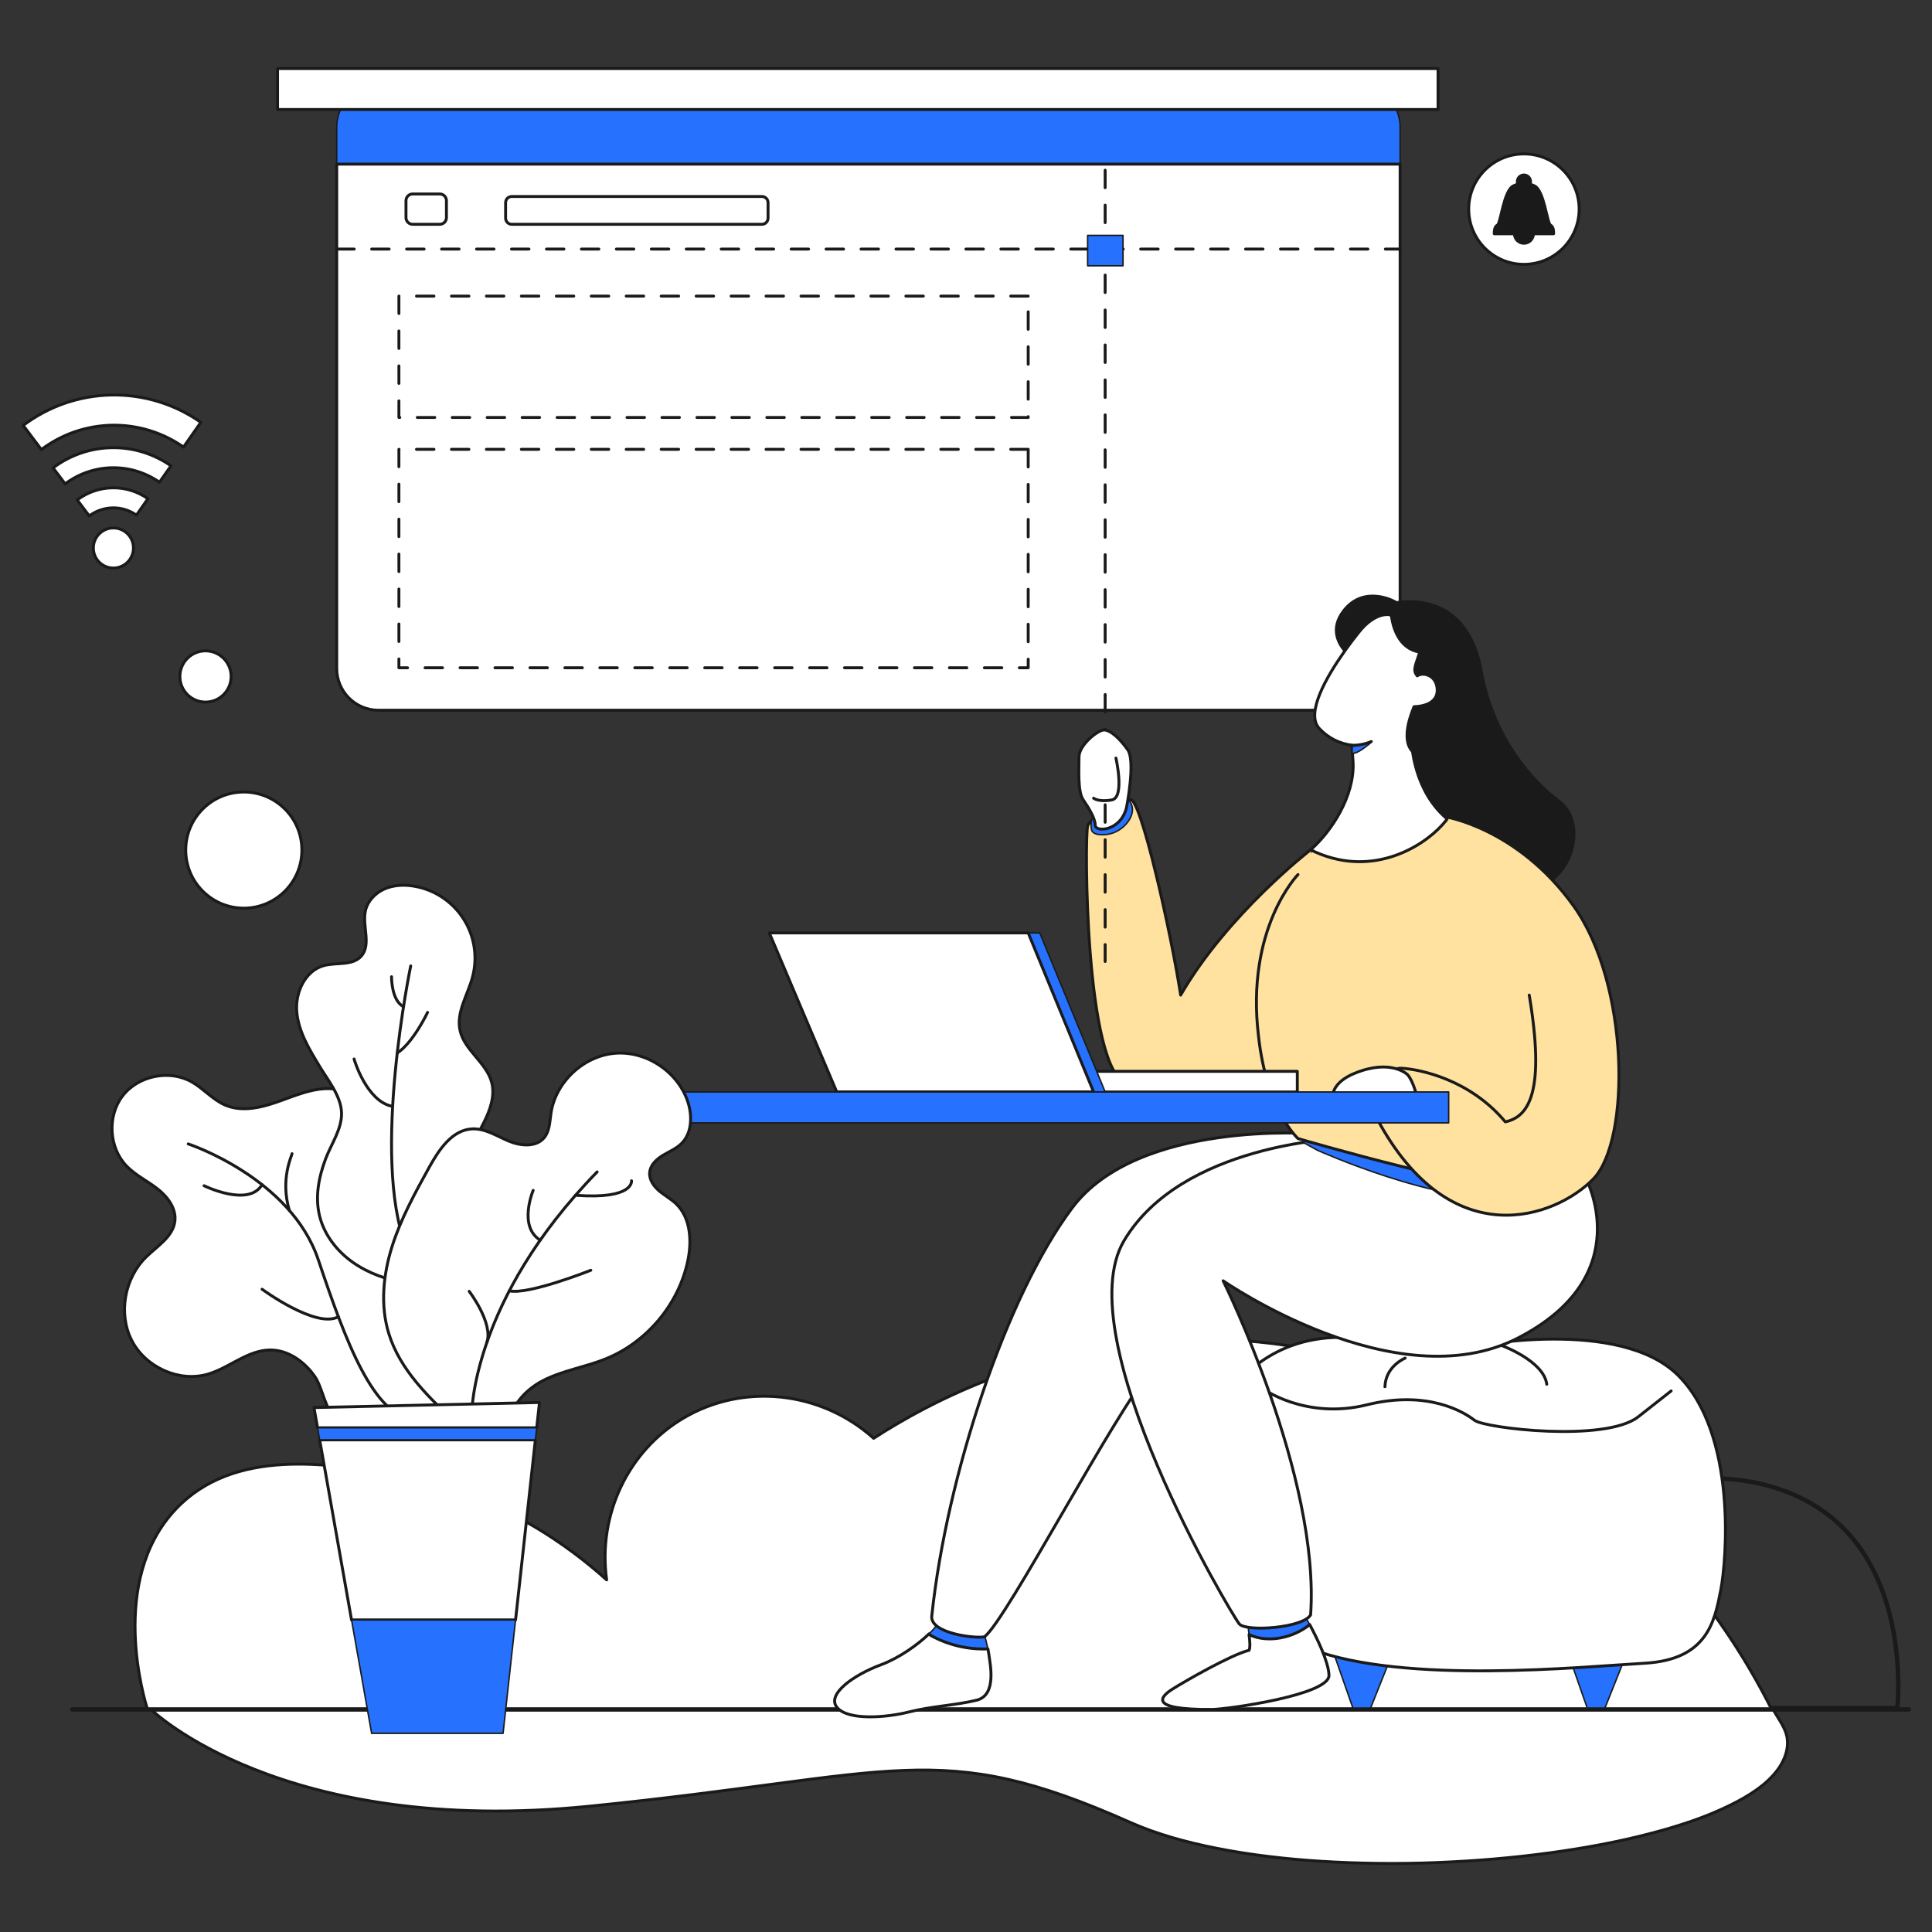 <svg width="388" height="388" viewBox="0 0 388 388" fill="none" xmlns="http://www.w3.org/2000/svg">
<rect x="0" y="0" width="388" height="388" fill="#333333" stroke="none"/>
<g clip-path="url(#clip0_51_444)">
<path d="M30.328 343.305C30.328 343.305 56.525 368.98 118.524 362.728C180.524 356.476 188.245 348.773 226.923 365.962C232.43 368.41 238.363 370.002 244.323 371.182C251.303 372.565 258.413 373.367 265.531 373.812C273.179 374.277 280.846 374.358 288.503 374.053C296.095 373.763 303.676 373.13 311.195 372.11C318.058 371.179 324.887 369.933 331.564 368.186C337.058 366.748 342.523 364.989 347.566 362.484C351.174 360.692 354.863 358.428 357.156 355.208C358.511 353.306 359.333 350.912 358.83 348.633C358.417 346.761 357.026 344.988 356.078 343.305H30.328Z" fill="white" stroke="#1A1A1A" stroke-width="0.585" stroke-linecap="round" stroke-linejoin="round"/>
<path d="M205.528 343.025H381.043C381.305 339.945 382.904 317.351 368.122 305.006C351.492 291.117 319.219 294.452 297.683 319.594C266.964 327.404 236.246 335.215 205.528 343.025Z" stroke="#1A1A1A" stroke-width="0.877" stroke-linecap="round" stroke-linejoin="round"/>
<path d="M29.624 343.306H355.807C350.995 333.722 342.395 319.309 327.779 305.504C319.065 297.274 288.438 269.233 242.069 268.946C210.117 268.748 186.328 281.825 175.452 288.85C164.813 279.305 149.268 277.705 137.269 284.788C126.151 291.349 120.02 304.217 121.833 317.284C114.828 310.985 100.318 299.801 79.181 296.161C66.351 293.952 47.074 290.633 35.311 303.067C21.625 317.534 29.105 341.707 29.624 343.306Z" fill="white" stroke="#1A1A1A" stroke-width="0.585" stroke-linecap="round" stroke-linejoin="round"/>
<path d="M281.183 25.496V32.961H67.623V25.496C67.622 24.396 67.839 23.307 68.26 22.291C68.681 21.274 69.298 20.351 70.076 19.573C70.853 18.795 71.777 18.178 72.793 17.757C73.809 17.336 74.899 17.12 75.999 17.12H272.804C273.904 17.119 274.994 17.336 276.011 17.757C277.027 18.177 277.951 18.794 278.729 19.572C279.507 20.35 280.124 21.273 280.546 22.29C280.967 23.306 281.183 24.396 281.183 25.496Z" fill="#2672FF" stroke="#1A1A1A" stroke-width="0.292" stroke-linecap="round" stroke-linejoin="round"/>
<path d="M281.183 32.961V134.26C281.183 135.36 280.967 136.449 280.546 137.466C280.124 138.482 279.507 139.406 278.729 140.184C277.951 140.962 277.027 141.579 276.011 141.999C274.994 142.42 273.904 142.636 272.804 142.636H75.999C74.899 142.636 73.809 142.42 72.793 141.999C71.777 141.578 70.853 140.961 70.076 140.183C69.298 139.405 68.681 138.482 68.26 137.465C67.839 136.449 67.622 135.36 67.623 134.26V32.961H281.183Z" fill="white" stroke="#1A1A1A" stroke-width="0.585" stroke-linecap="round" stroke-linejoin="round"/>
<path d="M288.8 13.768H55.74V21.994H288.8V13.768Z" fill="white" stroke="#1A1A1A" stroke-width="0.585" stroke-linecap="round" stroke-linejoin="round"/>
<path d="M67.621 50.022H281.184" stroke="#1A1A1A" stroke-width="0.585" stroke-linecap="round" stroke-linejoin="round" stroke-dasharray="3.51 3.51"/>
<path d="M206.492 59.466H80.112V83.838H206.492V59.466Z" stroke="#1A1A1A" stroke-width="0.585" stroke-linecap="round" stroke-linejoin="round" stroke-dasharray="3.51 3.51"/>
<path d="M206.492 90.236H80.112V134.106H206.492V90.236Z" stroke="#1A1A1A" stroke-width="0.585" stroke-linecap="round" stroke-linejoin="round" stroke-dasharray="3.51 3.51"/>
<path d="M221.946 34.18V193.985" stroke="#1A1A1A" stroke-width="0.585" stroke-linecap="round" stroke-linejoin="round" stroke-dasharray="3.51 3.51"/>
<path d="M225.533 47.28H218.425V53.373H225.533V47.28Z" fill="#2672FF" stroke="#1A1A1A" stroke-width="0.292" stroke-linecap="round" stroke-linejoin="round"/>
<path d="M14.51 343.305H383.344" stroke="#1A1A1A" stroke-width="0.877" stroke-linecap="round" stroke-linejoin="round"/>
<path d="M315.116 332.595L318.762 343.025H322.316L326.48 332.595H315.116Z" fill="#2672FF" stroke="#1A1A1A" stroke-width="0.292" stroke-linecap="round" stroke-linejoin="round"/>
<path d="M268.054 332.595L271.701 343.025H275.255L279.419 332.595H268.054Z" fill="#2672FF" stroke="#1A1A1A" stroke-width="0.292" stroke-linecap="round" stroke-linejoin="round"/>
<path d="M295.604 270.452C295.604 270.452 325.257 264.463 337.037 276.242C348.817 288.022 346.786 313.178 345.567 319.367C344.348 325.556 342.927 333.299 330.334 334.019C317.742 334.74 281.996 338.334 263.209 331.146C250.921 317.969 248.755 277.652 248.755 277.652C248.755 277.652 256.744 266.475 274.075 268.93C291.406 271.384 295.604 270.452 295.604 270.452Z" fill="white" stroke="#1A1A1A" stroke-width="0.585" stroke-linecap="round" stroke-linejoin="round"/>
<path d="M301.463 270.171C301.463 270.171 310.024 273.261 310.633 277.996L301.463 270.171Z" fill="white"/>
<path d="M301.463 270.171C301.463 270.171 310.024 273.261 310.633 277.996" stroke="#1A1A1A" stroke-width="0.585" stroke-linecap="round" stroke-linejoin="round"/>
<path d="M282.199 272.748C282.199 272.748 278.238 274.345 278.137 278.538L282.199 272.748Z" fill="white"/>
<path d="M282.199 272.748C282.199 272.748 278.238 274.345 278.137 278.538" stroke="#1A1A1A" stroke-width="0.585" stroke-linecap="round" stroke-linejoin="round"/>
<path d="M253.257 278.538C253.257 278.838 262.197 285.182 274.481 282.132C286.765 279.081 294.081 283.629 296.112 285.226C298.143 286.824 322.413 289.719 329.014 284.528L335.615 279.337" fill="white"/>
<path d="M253.257 278.538C253.257 278.838 262.197 285.182 274.481 282.132C286.765 279.081 294.081 283.629 296.112 285.226C298.143 286.824 322.413 289.719 329.014 284.528L335.615 279.337" stroke="#1A1A1A" stroke-width="0.585" stroke-linecap="round" stroke-linejoin="round"/>
<path d="M309.549 178.281L300.885 174.084C300.885 174.084 295.155 169.719 289.699 165.611C290.028 165.247 290.338 164.867 290.628 164.471C285.765 160.417 284.175 154.369 283.668 150.93C281.705 148.887 282.739 144.907 283.976 141.927C286.768 141.824 288.953 140.707 288.597 138.066C288.241 135.428 285.602 134.969 284.637 135.73C283.671 134.664 284.229 133.701 285.144 130.958C280.768 130.285 279.696 125.658 279.437 123.655C279.189 123.519 279.052 123.445 279.052 123.445C279.052 123.445 276.209 122.835 272.958 126.895C272.186 127.861 271.123 129.237 269.998 130.83C268.73 129.382 266.864 126.271 269.742 122.564C273.736 117.419 279.693 120.331 280.44 120.872C285.99 120.057 295.198 121.277 297.634 134.818C300.073 148.357 308.062 157.024 313.207 160.813C318.352 164.605 316.862 174.625 309.549 178.281Z" fill="#1A1A1A" stroke="#1A1A1A" stroke-width="0.292" stroke-linecap="round" stroke-linejoin="round"/>
<path d="M263.209 170.665C263.209 170.665 246.453 183.626 237.11 199.842C235.282 187.827 228.986 159.596 226.955 160.611C222.487 164.673 219.034 163.861 218.425 165.892C217.816 167.923 217.816 215.043 226.346 217.683C234.876 220.323 265.138 218.902 265.138 218.902L268.223 206.512" fill="#FFE1A0"/>
<path d="M263.209 170.665C263.209 170.665 246.453 183.626 237.11 199.842C235.282 187.827 228.986 159.596 226.955 160.611C222.487 164.673 219.034 163.861 218.425 165.892C217.816 167.923 217.816 215.043 226.346 217.683C234.876 220.323 265.138 218.902 265.138 218.902L268.223 206.512" stroke="#1A1A1A" stroke-width="0.585" stroke-linecap="round" stroke-linejoin="round"/>
<path d="M219.197 166.52C219.197 166.52 219.145 167.925 222.219 167.587C225.293 167.248 227.715 164.357 227.403 162.22C227.09 160.084 225.032 159.668 223.599 160.136C222.167 160.605 218.494 163.109 219.197 166.52Z" fill="#2672FF" stroke="#1A1A1A" stroke-width="0.292" stroke-linecap="round" stroke-linejoin="round"/>
<path d="M263.026 326.264C262.331 324.968 261.821 324.108 261.821 324.108C261.821 324.108 251.192 325.598 250.745 325.801C250.516 325.905 250.693 327.023 250.846 328.271C254.712 330.075 259.812 328.885 263.026 326.264Z" fill="#2672FF" stroke="#1A1A1A" stroke-width="0.292" stroke-linecap="round" stroke-linejoin="round"/>
<path d="M263.026 326.264C259.812 328.885 254.712 330.075 250.846 328.271C250.992 329.457 251.118 330.76 250.854 331.42C247.265 332.3 238.058 337.581 235.486 339.206C233.357 340.55 229.979 343.424 243.508 343.302C246.331 343.276 267.034 340.424 266.899 336.43C266.807 333.717 264.498 329.007 263.026 326.264Z" fill="white" stroke="#1A1A1A" stroke-width="0.585" stroke-linecap="round" stroke-linejoin="round"/>
<path d="M186.941 328.455C190.445 330.38 194.41 331.31 198.404 331.144C198.164 329.98 197.864 328.83 197.505 327.697C197.505 327.697 191.548 325.327 188.569 325.53C188.433 326.095 187.699 327.039 186.58 328.119C186.68 328.251 186.803 328.364 186.941 328.455Z" fill="#2672FF" stroke="#1A1A1A" stroke-width="0.292" stroke-linecap="round" stroke-linejoin="round"/>
<path d="M198.404 331.144C194.41 331.309 190.446 330.379 186.941 328.454C186.803 328.364 186.68 328.251 186.58 328.119C184.348 330.275 180.577 332.978 176.924 334.331C171.441 336.362 165.889 340.289 168.123 342.929C170.357 345.569 178.008 344.96 182.544 343.809C187.08 342.658 192.089 342.455 196.151 341.44C200.214 340.424 198.86 334.263 198.589 332.232C198.542 331.879 198.477 331.511 198.404 331.144Z" fill="white" stroke="#1A1A1A" stroke-width="0.585" stroke-linecap="round" stroke-linejoin="round"/>
<path d="M263.92 227.703C263.92 227.703 228.58 224.859 215.311 242.597C202.041 260.334 190.126 296.351 187.147 324.379C186.47 328.035 195.948 329.118 197.709 328.712C202.177 325.327 224.247 282.946 231.153 275.364C238.058 267.781 247.062 246.219 247.062 246.219L276.227 241.954L272.047 227.535" fill="white"/>
<path d="M263.92 227.703C263.92 227.703 228.58 224.859 215.311 242.597C202.041 260.334 190.126 296.351 187.147 324.379C186.47 328.035 195.948 329.118 197.709 328.712C202.177 325.327 224.247 282.946 231.153 275.364C238.058 267.781 247.062 246.219 247.062 246.219L276.227 241.954L272.047 227.535" stroke="#1A1A1A" stroke-width="0.585" stroke-linecap="round" stroke-linejoin="round"/>
<path d="M318.351 236.368C318.351 236.368 329.319 256.137 304.811 268.729C280.303 281.322 245.641 257.22 245.641 257.22C245.641 257.22 265.138 296.487 263.209 324.312C261.686 326.952 250.312 327.764 248.89 326.139C247.469 324.515 214.16 268.662 225.737 249.164C237.313 229.666 269.201 228.65 269.201 228.65L318.351 236.368Z" fill="white" stroke="#1A1A1A" stroke-width="0.585" stroke-linecap="round" stroke-linejoin="round"/>
<path d="M264.611 231.019C264.611 231.019 288.914 241.935 303.165 240.466C317.416 238.997 315.252 235.325 315.252 235.325L264.611 227.267L261.733 229.437L264.611 231.019Z" fill="#2672FF" stroke="#1A1A1A" stroke-width="0.292" stroke-linecap="round" stroke-linejoin="round"/>
<path d="M260.67 175.641C260.67 175.641 250.109 186.405 252.749 208.137C254.374 222.964 260.67 228.65 260.67 228.65C260.67 228.65 300.072 240.227 309.008 238.806C317.945 237.384 315.972 229.869 316.248 223.37C316.523 216.871 310.126 172.594 300.377 168.532C290.628 164.47 286.667 163.658 286.667 163.658L271.028 168.126L263.626 170.867" fill="#FFE1A0"/>
<path d="M260.67 175.641C260.67 175.641 250.109 186.405 252.749 208.137C254.374 222.964 260.67 228.65 260.67 228.65C260.67 228.65 300.072 240.227 309.008 238.806C317.945 237.384 315.972 229.869 316.248 223.37C316.523 216.871 310.126 172.594 300.377 168.532C290.628 164.47 286.667 163.658 286.667 163.658L271.028 168.126L263.626 170.867" stroke="#1A1A1A" stroke-width="0.585" stroke-linecap="round" stroke-linejoin="round"/>
<path d="M290.083 163.994C290.083 163.994 304.743 166.196 316.016 181.937C327.288 197.677 327.491 229.057 319.976 236.775C312.461 244.492 291.44 252.312 276.614 224.791C274.989 218.8 278.848 214.332 281.488 214.535C285.144 214.738 295.198 216.769 302.306 225.299C307.079 224.284 310.363 219.236 307.113 199.842" fill="#FFE1A0"/>
<path d="M290.083 163.994C290.083 163.994 304.743 166.196 316.016 181.937C327.288 197.677 327.491 229.057 319.976 236.775C312.461 244.492 291.44 252.312 276.614 224.791C274.989 218.8 278.848 214.332 281.488 214.535C285.144 214.738 295.198 216.769 302.306 225.299C307.079 224.284 310.363 219.236 307.113 199.842" stroke="#1A1A1A" stroke-width="0.585" stroke-linecap="round" stroke-linejoin="round"/>
<path d="M282.656 215.804C282.656 215.804 279.363 212.554 272.047 215.55C267.576 217.378 267.677 219.968 267.677 219.968L284.535 220.171C284.535 220.171 283.824 217.073 282.656 215.804Z" fill="white" stroke="#1A1A1A" stroke-width="0.585" stroke-linecap="round" stroke-linejoin="round"/>
<path d="M260.535 215.153H217.206V219.3H260.535V215.153Z" fill="white" stroke="#1A1A1A" stroke-width="0.585" stroke-linecap="round" stroke-linejoin="round"/>
<path d="M221.945 219.284H219.623L206.492 187.352H208.811L221.945 219.284Z" fill="#2672FF" stroke="#1A1A1A" stroke-width="0.292" stroke-linecap="round" stroke-linejoin="round"/>
<path d="M219.623 219.284H168.038L154.496 187.352H206.492L219.623 219.284Z" fill="white" stroke="#1A1A1A" stroke-width="0.585" stroke-linecap="round" stroke-linejoin="round"/>
<path d="M290.932 219.3H134.341V225.502H290.932V219.3Z" fill="#2672FF" stroke="#1A1A1A" stroke-width="0.292" stroke-linecap="round" stroke-linejoin="round"/>
<path d="M226.244 162.134C226.244 162.134 228.072 152.893 226.498 150.608C224.924 148.324 222.995 146.597 221.725 146.597C220.456 146.597 216.699 149.644 216.699 151.979C216.699 154.315 216.394 158.933 217.511 160.585C218.628 162.236 219.948 164.318 219.948 165.74C219.948 167.161 225.076 167.009 226.244 162.134Z" fill="white" stroke="#1A1A1A" stroke-width="0.585" stroke-linecap="round" stroke-linejoin="round"/>
<path d="M224.112 152.243C224.112 152.243 225.934 160.155 223.286 160.645C220.638 161.135 219.623 160.301 219.623 160.301" fill="white"/>
<path d="M224.112 152.243C224.112 152.243 225.934 160.155 223.286 160.645C220.638 161.135 219.623 160.301 219.623 160.301" stroke="#1A1A1A" stroke-width="0.585" stroke-linecap="round" stroke-linejoin="round"/>
<path d="M283.668 150.93C281.705 148.887 282.739 144.907 283.976 141.927C286.768 141.824 288.953 140.707 288.597 138.066C288.241 135.428 285.602 134.969 284.636 135.73C283.671 134.664 284.229 133.701 285.144 130.958C280.767 130.285 279.696 125.658 279.437 123.655C279.189 123.519 279.052 123.445 279.052 123.445C279.052 123.445 276.209 122.835 272.958 126.895C272.186 127.861 271.123 129.237 269.998 130.829C266.385 135.941 262.149 143.271 264.935 146.291C266.653 148.159 268.98 149.354 271.499 149.662L271.739 153.098C272.044 159.901 267.374 167.01 263.209 170.665C274.95 176.489 285.383 170.412 289.699 165.611C290.028 165.247 290.338 164.867 290.628 164.471C285.765 160.417 284.175 154.368 283.668 150.93Z" fill="white" stroke="#1A1A1A" stroke-width="0.585" stroke-linecap="round" stroke-linejoin="round"/>
<path d="M275.34 149.112C275.34 149.112 272.457 151.653 271.554 151.236V149.916L275.34 149.112Z" fill="#2672FF" stroke="#1A1A1A" stroke-width="0.292" stroke-linecap="round" stroke-linejoin="round"/>
<path d="M275.395 148.921C274.166 149.45 272.837 149.702 271.499 149.662L275.395 148.921Z" fill="white"/>
<path d="M275.395 148.921C274.166 149.45 272.837 149.702 271.499 149.662" stroke="#1A1A1A" stroke-width="0.585" stroke-linecap="round" stroke-linejoin="round"/>
<path d="M63.133 276.312C61.07 273.391 57.798 271.084 54.222 271.117C49.719 271.158 46.057 274.716 41.733 275.973C35.919 277.662 29.177 274.555 26.435 269.157C23.693 263.76 25.029 256.674 29.352 252.436C31.595 250.236 34.736 248.379 35.12 245.261C35.435 242.714 33.676 240.353 31.655 238.771C29.635 237.189 27.255 236.055 25.461 234.22C21.86 230.537 21.486 224.156 24.632 220.077C27.777 215.999 34.044 214.74 38.521 217.287C40.891 218.635 42.721 220.861 45.228 221.933C48.87 223.49 53.054 222.287 56.77 220.915C60.485 219.542 64.439 217.984 68.293 218.896C69.8 219.252 71.195 219.973 72.357 220.996C73.519 222.018 74.412 223.31 74.958 224.759C75.503 226.207 75.684 227.767 75.485 229.302C75.286 230.837 74.713 232.3 73.815 233.561C72.133 235.927 69.25 237.792 69.123 240.693C68.993 243.648 71.975 245.876 74.878 246.444C77.782 247.013 80.802 246.505 83.727 246.947C86.653 247.389 89.766 249.289 90.021 252.237C90.417 256.832 83.864 259.877 84.404 264.457C84.656 266.588 86.397 268.173 87.718 269.864C89.281 271.864 90.367 274.3 90.448 276.837C90.529 279.374 89.516 281.998 87.522 283.569C85.007 285.549 81.524 285.579 78.324 285.52C75.572 285.468 70.219 286.468 67.748 285.064C65.344 283.698 64.829 278.574 63.133 276.312Z" fill="white" stroke="#1A1A1A" stroke-width="0.585" stroke-linecap="round" stroke-linejoin="round"/>
<path d="M59.597 203.159C59.281 199.295 61.29 194.942 65.03 193.92C67.557 193.229 70.71 193.995 72.494 192.077C74.632 189.78 72.723 186.02 73.379 182.951C73.794 181.007 75.301 179.402 77.108 178.575C78.916 177.749 80.988 177.634 82.953 177.936C84.99 178.249 86.938 178.989 88.671 180.105C90.403 181.222 91.881 182.691 93.008 184.418C94.134 186.144 94.885 188.088 95.209 190.124C95.534 192.159 95.426 194.24 94.892 196.231C93.931 199.82 91.589 203.307 92.386 206.936C93.274 210.973 97.741 213.425 98.758 217.432C99.428 220.07 98.453 222.837 97.248 225.278C96.043 227.718 94.572 230.106 94.164 232.797C93.645 236.213 94.904 239.611 95.879 242.926C96.853 246.242 97.522 249.961 95.942 253.034C94.711 255.43 92.248 257.032 89.638 257.695C87.027 258.357 84.27 258.175 81.618 257.707C77.805 257.035 74.047 255.756 70.88 253.529C67.712 251.303 65.167 248.068 64.21 244.317C63.214 240.416 64.013 236.395 65.406 232.699C66.51 229.769 68.73 226.657 68.59 223.402C68.445 220.069 65.861 216.947 64.214 214.211C62.16 210.798 59.931 207.23 59.597 203.159Z" fill="white" stroke="#1A1A1A" stroke-width="0.585" stroke-linecap="round" stroke-linejoin="round"/>
<path d="M37.799 229.734C37.799 229.734 58.38 236.504 63.932 253.023C69.483 269.542 74.983 284.462 83.456 285.26" fill="white"/>
<path d="M37.799 229.734C37.799 229.734 58.38 236.504 63.932 253.023C69.483 269.542 74.983 284.462 83.456 285.26" stroke="#1A1A1A" stroke-width="0.585" stroke-linecap="round" stroke-linejoin="round"/>
<path d="M58.651 231.697C58.651 232.035 56.221 236.753 58.113 243.094L58.651 231.697Z" fill="white"/>
<path d="M58.651 231.697C58.651 232.035 56.221 236.753 58.113 243.094" stroke="#1A1A1A" stroke-width="0.585" stroke-linecap="round" stroke-linejoin="round"/>
<path d="M52.63 258.913C52.63 258.913 63.505 266.909 67.95 264.434L52.63 258.913Z" fill="white"/>
<path d="M52.63 258.913C52.63 258.913 63.505 266.909 67.95 264.434" stroke="#1A1A1A" stroke-width="0.585" stroke-linecap="round" stroke-linejoin="round"/>
<path d="M40.981 238.129C40.981 238.129 49.927 242.518 52.63 237.92L40.981 238.129Z" fill="white"/>
<path d="M40.981 238.129C40.981 238.129 49.927 242.518 52.63 237.92" stroke="#1A1A1A" stroke-width="0.585" stroke-linecap="round" stroke-linejoin="round"/>
<path d="M82.482 193.985C82.482 193.985 74.493 232.306 81.534 250.315L82.482 193.985Z" fill="white"/>
<path d="M82.482 193.985C82.482 193.985 74.493 232.306 81.534 250.315" stroke="#1A1A1A" stroke-width="0.585" stroke-linecap="round" stroke-linejoin="round"/>
<path d="M85.867 203.318C85.867 203.318 83.028 209.345 79.776 211.483L85.867 203.318Z" fill="white"/>
<path d="M85.867 203.318C85.867 203.318 83.028 209.345 79.776 211.483" stroke="#1A1A1A" stroke-width="0.585" stroke-linecap="round" stroke-linejoin="round"/>
<path d="M71.108 212.673C71.243 213.215 73.701 221.065 78.633 222.15L71.108 212.673Z" fill="white"/>
<path d="M71.108 212.673C71.243 213.215 73.701 221.065 78.633 222.15" stroke="#1A1A1A" stroke-width="0.585" stroke-linecap="round" stroke-linejoin="round"/>
<path d="M78.633 196.154C78.633 196.154 78.572 200.939 81.038 202.158L78.633 196.154Z" fill="white"/>
<path d="M78.633 196.154C78.633 196.154 78.572 200.939 81.038 202.158" stroke="#1A1A1A" stroke-width="0.585" stroke-linecap="round" stroke-linejoin="round"/>
<path d="M102.294 287.955C101.525 283.528 104.999 279.361 108.988 277.292C112.978 275.223 117.543 274.563 121.706 272.869C129.951 269.515 136.315 261.884 138.136 253.171C138.967 249.19 138.7 244.551 135.76 241.742C134.724 240.752 133.434 240.069 132.347 239.137C131.259 238.204 130.342 236.878 130.473 235.452C130.609 233.969 131.826 232.817 133.098 232.042C134.37 231.268 135.797 230.701 136.857 229.656C138.88 227.661 139.052 224.391 138.254 221.663C136.46 215.533 130.087 211.084 123.714 211.511C117.34 211.939 111.619 217.2 110.66 223.515C110.399 225.232 110.404 227.126 109.301 228.468C107.663 230.461 104.503 230.147 102.126 229.144C99.749 228.14 97.437 226.605 94.859 226.713C90.808 226.884 88.153 230.886 86.192 234.435C83.346 239.586 80.482 244.78 78.718 250.394C76.954 256.008 76.346 262.142 78.066 267.769C80.329 275.176 86.245 280.797 91.929 286.058C95.337 285.515 99.323 286.199 102.294 287.955Z" fill="white" stroke="#1A1A1A" stroke-width="0.585" stroke-linecap="round" stroke-linejoin="round"/>
<path d="M94.736 283.894C94.736 283.894 94.736 261.147 119.92 235.353L94.736 283.894Z" fill="white"/>
<path d="M94.736 283.894C94.736 283.894 94.736 261.147 119.92 235.353" stroke="#1A1A1A" stroke-width="0.585" stroke-linecap="round" stroke-linejoin="round"/>
<path d="M126.826 237.13C126.826 237.13 127.382 240.93 115.578 240.045L126.826 237.13Z" fill="white"/>
<path d="M126.826 237.13C126.826 237.13 127.382 240.93 115.578 240.045" stroke="#1A1A1A" stroke-width="0.585" stroke-linecap="round" stroke-linejoin="round"/>
<path d="M107.074 239.059C107.074 239.059 104.016 246.312 108.49 249.058L107.074 239.059Z" fill="white"/>
<path d="M107.074 239.059C107.074 239.059 104.016 246.312 108.49 249.058" stroke="#1A1A1A" stroke-width="0.585" stroke-linecap="round" stroke-linejoin="round"/>
<path d="M118.651 255.104C118.651 255.104 106.08 260.109 102.286 259.232L118.651 255.104Z" fill="white"/>
<path d="M118.651 255.104C118.651 255.104 106.08 260.109 102.286 259.232" stroke="#1A1A1A" stroke-width="0.585" stroke-linecap="round" stroke-linejoin="round"/>
<path d="M94.228 259.335C94.228 259.335 99.035 265.624 97.8 269.533L94.228 259.335Z" fill="white"/>
<path d="M94.228 259.335C94.228 259.335 99.035 265.624 97.8 269.533" stroke="#1A1A1A" stroke-width="0.585" stroke-linecap="round" stroke-linejoin="round"/>
<path d="M108.344 281.66L63.052 282.676L63.77 286.738H107.785L108.344 281.66Z" fill="white" stroke="#1A1A1A" stroke-width="0.585" stroke-linecap="round" stroke-linejoin="round"/>
<path d="M64.2 289.162L70.599 325.327H103.538L107.518 289.162H64.2Z" fill="white" stroke="#1A1A1A" stroke-width="0.585" stroke-linecap="round" stroke-linejoin="round"/>
<path d="M107.785 286.738H63.77L64.2 289.162H107.518L107.785 286.738Z" fill="#2672FF" stroke="#1A1A1A" stroke-width="0.292" stroke-linecap="round" stroke-linejoin="round"/>
<path d="M70.599 325.327L74.629 348.099H101.032L103.538 325.327H70.599Z" fill="#2672FF" stroke="#1A1A1A" stroke-width="0.292" stroke-linecap="round" stroke-linejoin="round"/>
<path d="M88.31 38.953H82.882C82.137 38.953 81.534 39.556 81.534 40.301V43.698C81.534 44.443 82.137 45.046 82.882 45.046H88.31C89.055 45.046 89.658 44.443 89.658 43.698V40.301C89.658 39.556 89.055 38.953 88.31 38.953Z" fill="white" stroke="#1A1A1A" stroke-width="0.585" stroke-linecap="round" stroke-linejoin="round"/>
<path d="M153.009 39.461H102.775C102.093 39.461 101.54 40.014 101.54 40.696V43.81C101.54 44.493 102.093 45.046 102.775 45.046H153.009C153.691 45.046 154.245 44.493 154.245 43.81V40.696C154.245 40.014 153.691 39.461 153.009 39.461Z" fill="white" stroke="#1A1A1A" stroke-width="0.585" stroke-linecap="round" stroke-linejoin="round"/>
<path d="M48.964 182.385C55.405 182.385 60.628 177.163 60.628 170.721C60.628 164.279 55.405 159.057 48.964 159.057C42.522 159.057 37.299 164.279 37.299 170.721C37.299 177.163 42.522 182.385 48.964 182.385Z" fill="white" stroke="#1A1A1A" stroke-width="0.585" stroke-linecap="round" stroke-linejoin="round"/>
<path d="M41.271 140.999C44.112 140.999 46.416 138.696 46.416 135.854C46.416 133.013 44.112 130.709 41.271 130.709C38.429 130.709 36.126 133.013 36.126 135.854C36.126 138.696 38.429 140.999 41.271 140.999Z" fill="white" stroke="#1A1A1A" stroke-width="0.585" stroke-linecap="round" stroke-linejoin="round"/>
<path d="M306.048 53.089C312.173 53.089 317.138 48.124 317.138 41.999C317.138 35.875 312.173 30.91 306.048 30.91C299.923 30.91 294.958 35.875 294.958 41.999C294.958 48.124 299.923 53.089 306.048 53.089Z" fill="white" stroke="#1A1A1A" stroke-width="0.585" stroke-linecap="round" stroke-linejoin="round"/>
<path d="M312.005 46.947H300.092C300.092 46.947 299.981 45.569 300.698 45.237C301.416 44.906 301.966 38.123 304.008 37.296C304.327 37.166 304.595 37.057 304.822 36.966C304.757 36.808 304.723 36.639 304.723 36.469C304.723 36.273 304.766 36.081 304.849 35.904C304.933 35.727 305.054 35.571 305.205 35.446C305.356 35.322 305.532 35.232 305.721 35.184C305.911 35.136 306.109 35.131 306.301 35.168C306.492 35.205 306.674 35.285 306.831 35.4C306.989 35.516 307.119 35.665 307.212 35.837C307.305 36.009 307.359 36.199 307.369 36.395C307.38 36.59 307.348 36.785 307.274 36.966C307.5 37.057 307.77 37.166 308.088 37.296C310.129 38.123 310.68 44.906 311.397 45.237C312.114 45.569 312.005 46.947 312.005 46.947Z" fill="#1A1A1A" stroke="#1A1A1A" stroke-width="0.585" stroke-linecap="round" stroke-linejoin="round"/>
<path d="M307.954 46.947C307.954 47.453 307.753 47.938 307.396 48.295C307.038 48.653 306.553 48.854 306.047 48.854C305.542 48.854 305.057 48.653 304.699 48.295C304.342 47.938 304.141 47.453 304.141 46.947H307.954Z" fill="#1A1A1A" stroke="#1A1A1A" stroke-width="0.585" stroke-linecap="round" stroke-linejoin="round"/>
<path d="M221.946 161.621V193.09" stroke="#1A1A1A" stroke-width="0.585" stroke-linecap="round" stroke-linejoin="round" stroke-dasharray="3.51 3.51"/>
<path d="M34.336 93.552L32.025 96.85C29.237 94.897 25.902 93.877 22.498 93.936C19.095 93.996 15.798 95.131 13.079 97.18L10.656 93.962C14.054 91.4 18.175 89.981 22.43 89.907C26.684 89.833 30.852 91.109 34.336 93.552Z" fill="white" stroke="#1A1A1A" stroke-width="0.585" stroke-linecap="round" stroke-linejoin="round"/>
<path d="M40.337 84.817L36.853 89.788C32.653 86.845 27.628 85.308 22.5 85.397C17.371 85.486 12.403 87.197 8.307 90.284L4.656 85.435C9.775 81.576 15.986 79.437 22.396 79.326C28.806 79.215 35.087 81.137 40.337 84.817Z" fill="white" stroke="#1A1A1A" stroke-width="0.585" stroke-linecap="round" stroke-linejoin="round"/>
<path d="M29.712 100.152L27.398 103.454C26.005 102.476 24.337 101.966 22.636 101.995C20.934 102.025 19.285 102.592 17.926 103.617L15.503 100.398C17.542 98.861 20.015 98.01 22.567 97.965C25.12 97.921 27.621 98.686 29.712 100.152Z" fill="white" stroke="#1A1A1A" stroke-width="0.585" stroke-linecap="round" stroke-linejoin="round"/>
<path d="M26.625 111.233C26.439 111.841 26.112 112.396 25.67 112.853C25.229 113.311 24.685 113.657 24.084 113.864C23.482 114.07 22.841 114.132 22.211 114.043C21.582 113.955 20.982 113.718 20.461 113.353C19.941 112.989 19.514 112.506 19.215 111.944C18.917 111.383 18.756 110.759 18.745 110.123C18.734 109.487 18.874 108.858 19.152 108.287C19.431 107.715 19.841 107.218 20.349 106.836H20.35C21.03 106.324 21.854 106.04 22.705 106.025C23.555 106.011 24.389 106.266 25.086 106.754C25.782 107.242 26.307 107.939 26.583 108.743C26.86 109.548 26.875 110.419 26.625 111.233Z" fill="white" stroke="#1A1A1A" stroke-width="0.585" stroke-linecap="round" stroke-linejoin="round"/>
</g>
<defs>
<clipPath id="clip0_51_444">
<rect width="388" height="388" fill="white"/>
</clipPath>
</defs>
</svg>
